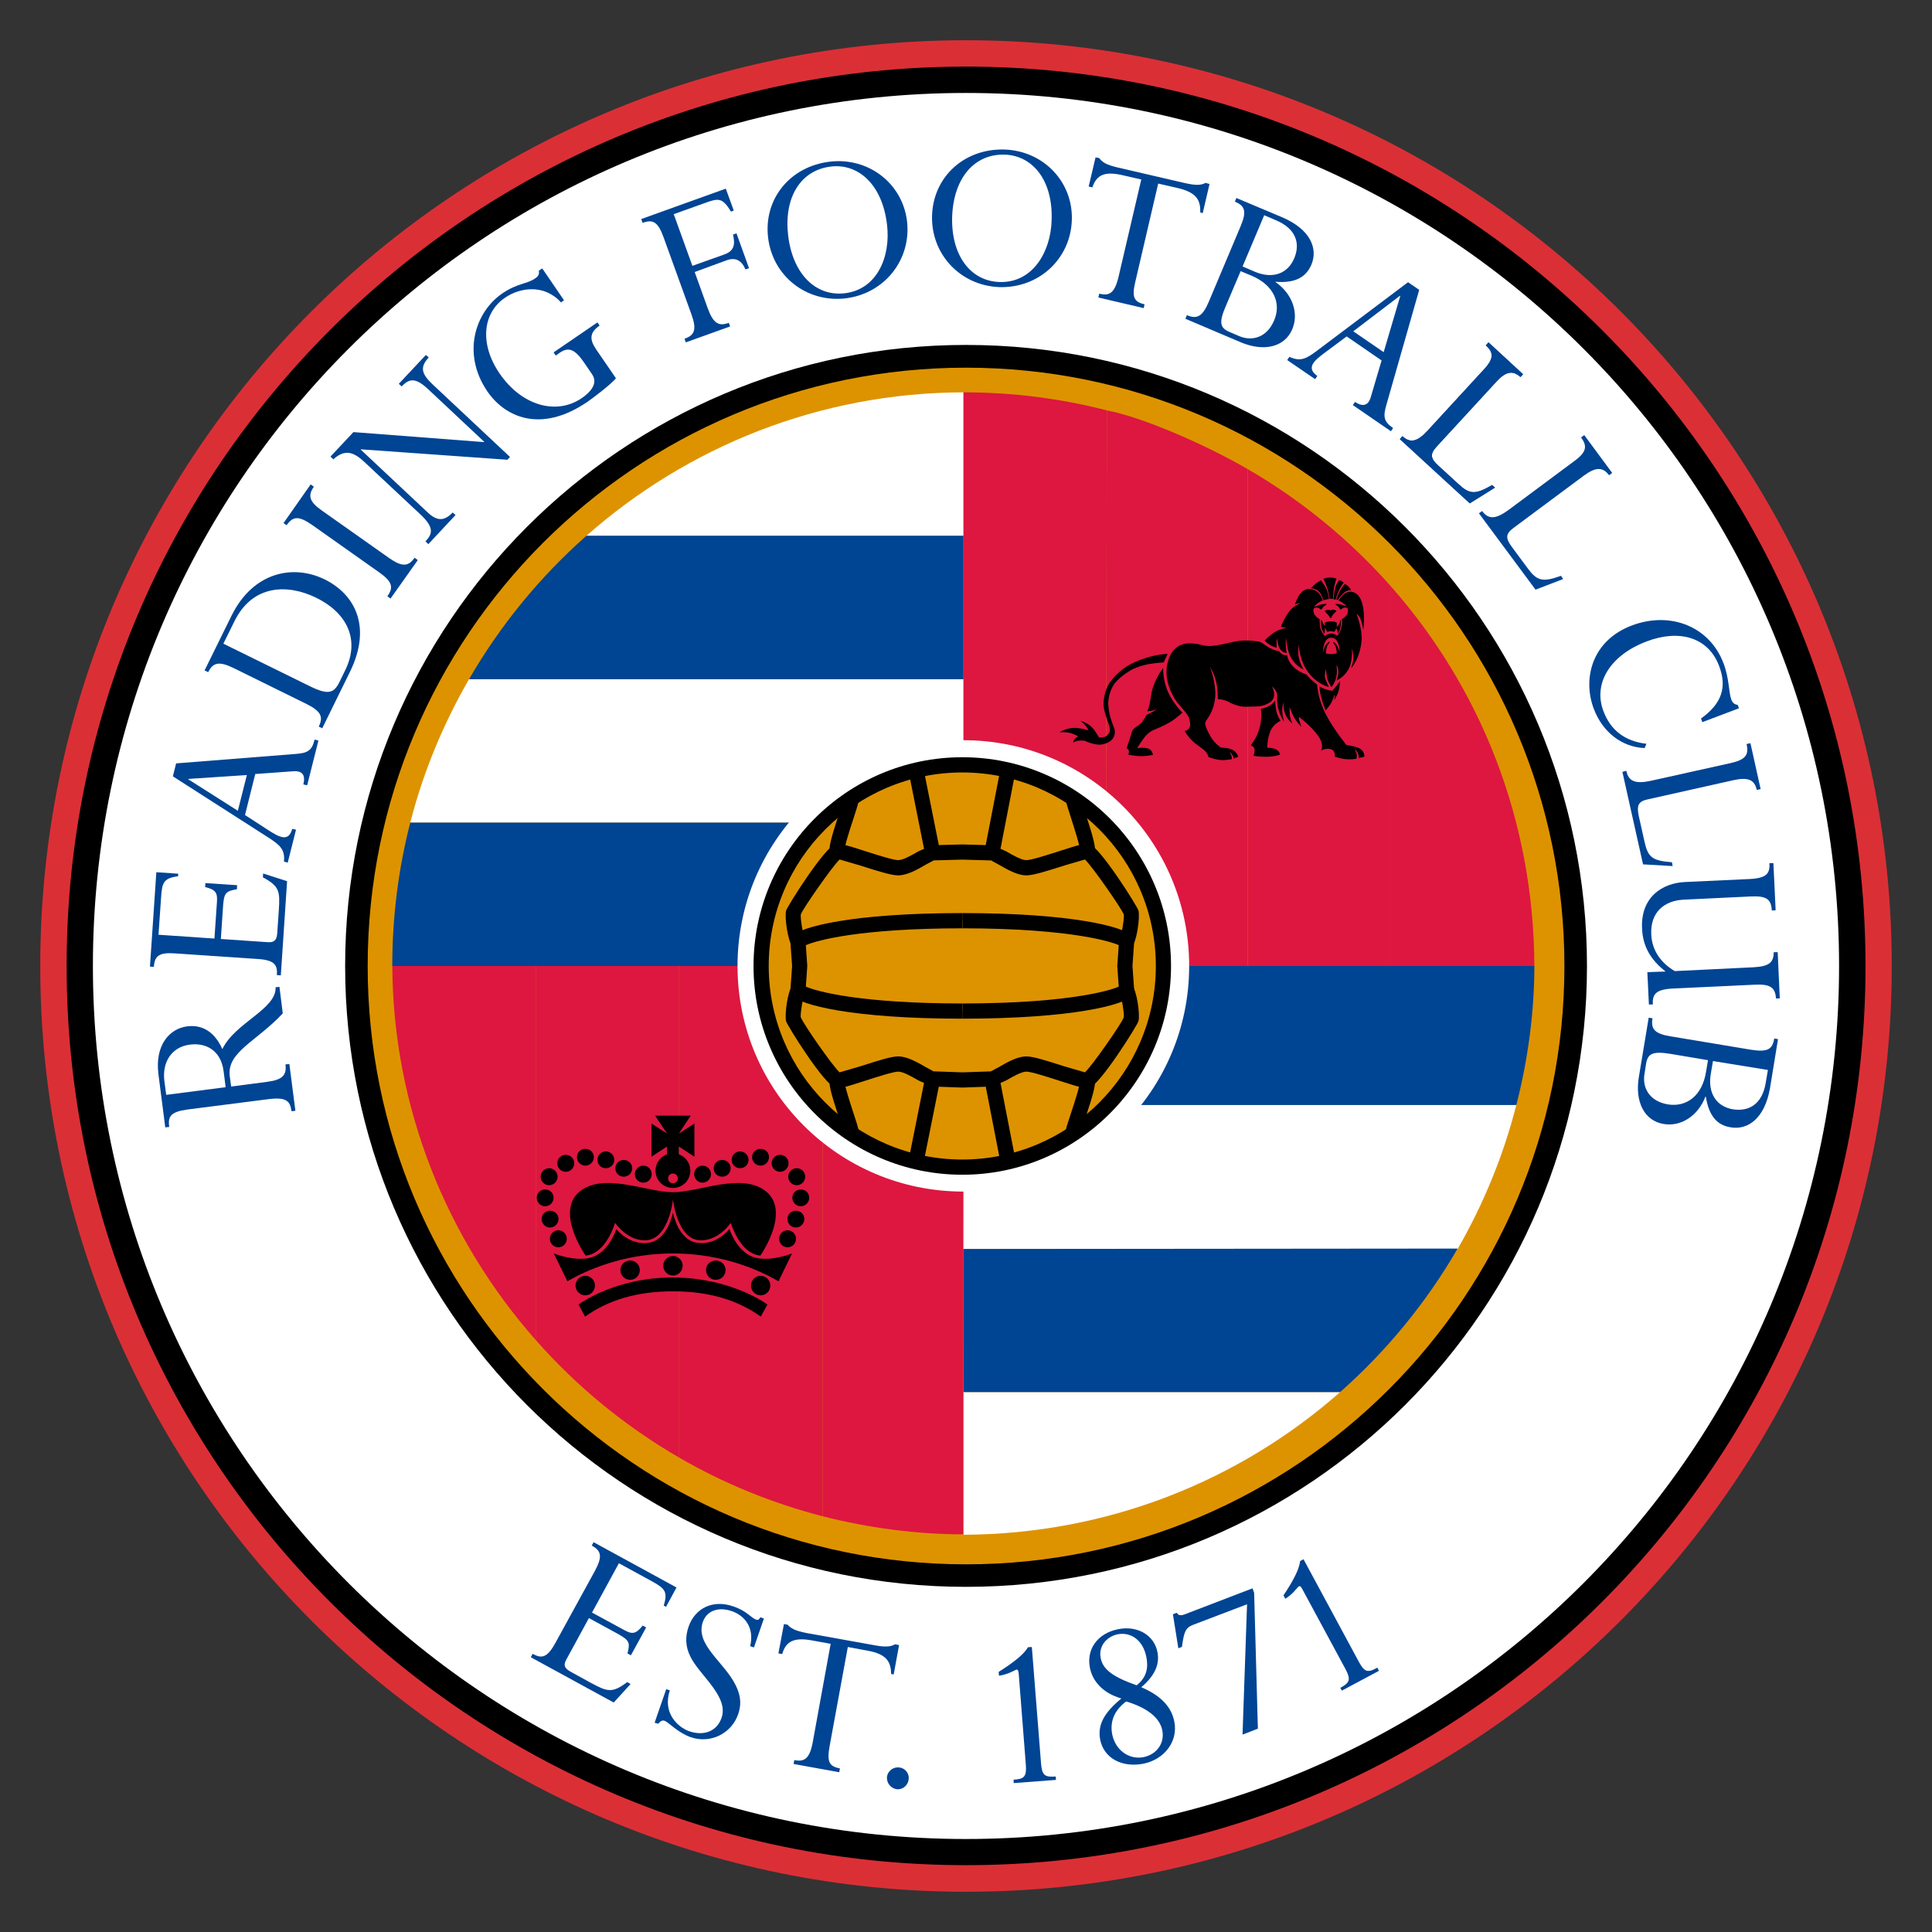 <?xml version="1.0" encoding="utf-8"?>
<!-- Generator: Adobe Illustrator 16.0.0, SVG Export Plug-In . SVG Version: 6.00 Build 0)  -->
<!DOCTYPE svg PUBLIC "-//W3C//DTD SVG 1.1//EN" "http://www.w3.org/Graphics/SVG/1.1/DTD/svg11.dtd">
<svg version="1.1"
	 id="Layer_1" xmlns:dc="http://purl.org/dc/elements/1.1/" xmlns:cc="http://creativecommons.org/ns#" xmlns:rdf="http://www.w3.org/1999/02/22-rdf-syntax-ns#" xmlns:svg="http://www.w3.org/2000/svg" xmlns:sodipodi="http://sodipodi.sourceforge.net/DTD/sodipodi-0.dtd" xmlns:inkscape="http://www.inkscape.org/namespaces/inkscape" inkscape:version="0.47 r22583" sodipodi:docname="Reading_FC.svg"
	 xmlns="http://www.w3.org/2000/svg" xmlns:xlink="http://www.w3.org/1999/xlink" x="0px" y="0px" width="1200px" height="1200px"
	 viewBox="0 0 1200 1200" enable-background="new 0 0 1200 1200" xml:space="preserve">
<rect x="0" y="0" width="1200" height="1200" fill="#333333" stroke="none"/>
<defs>
	
	
		<inkscape:perspective  id="perspective3088" inkscape:vp_y="0 : 1000 : 0" sodipodi:type="inkscape:persp3d" inkscape:vp_x="0 : 400.00601 : 1" inkscape:vp_z="800 : 400.00601 : 1" inkscape:persp3d-origin="400 : 266.67067 : 1">
		</inkscape:perspective>
</defs>
<sodipodi:namedview  pagecolor="#ffffff" bordercolor="#666666" borderopacity="1" objecttolerance="10" gridtolerance="10" guidetolerance="10" showgrid="false" inkscape:zoom="0.29499557" inkscape:cx="400" inkscape:cy="400.006" id="namedview3082" inkscape:pageopacity="0" inkscape:pageshadow="2" inkscape:window-width="1280" inkscape:window-height="710" inkscape:window-x="-4" inkscape:window-y="-4" inkscape:window-maximized="1" inkscape:current-layer="Layer_1">
	</sodipodi:namedview>
<g id="g3" transform="matrix(0.25,0,0,0.25,0,-1.1962891e-5)">
	<g id="g5">
		<path id="path7" fill="#DB2F36" d="M2400.078,4700.039C3670.324,4700.039,4700,3670.473,4700,2399.984
			C4700,1129.543,3670.324,99.961,2400.078,99.961C1129.822,99.961,100,1129.547,100,2399.984
			C100,3670.473,1129.822,4700.039,2400.078,4700.039"/>
		<path id="path9" d="M2400.078,4633.961c1234.063,0,2234.742-999.961,2234.742-2233.977
			c0-1233.992-1000.68-2234.52-2234.742-2234.52c-1234.328,0-2234.582,1000.523-2234.582,2234.52
			C165.496,3634,1165.75,4633.961,2400.078,4633.961"/>
		<path id="path11" fill="#FFFFFF" d="M2400.078,4568.953c1198.078,0,2169.063-971.406,2169.063-2168.969
			c0-1198.043-970.984-2169.023-2169.063-2169.023c-1197.932,0-2169.266,970.98-2169.266,2169.023
			C230.813,3597.547,1202.146,4568.953,2400.078,4568.953"/>
		<path id="path13" d="M2400.078,3942.473c851.953,0,1542.719-690.422,1542.719-1542.477
			c0-852.047-690.766-1543.023-1542.719-1543.023c-852.213,0-1542.582,690.965-1542.582,1543.023
			C857.496,3252.051,1547.865,3942.473,2400.078,3942.473"/>
		<path id="path15" fill="#DD9300" d="M2400.078,3886.504c821.047,0,1486.656-665.629,1486.656-1486.508
			c0-820.938-665.609-1486.5-1486.656-1486.5c-821.127,0-1486.6,665.563-1486.6,1486.5
			C913.49,3220.875,1578.951,3886.504,2400.078,3886.504"/>
		<path id="path17" fill="#DD1740" d="M2043.656,2399.984v1367.113c113.957,29.066,233.213,44.922,349.707,44.922V2399.984H2043.656
			z"/>
		<path id="path19" fill="#DD1740" d="M2043.656,2399.984h-356.363v1221.344c110.215,63.902,229.842,113.023,356.363,145.773
			V2399.984L2043.656,2399.984z"/>
		<path id="path21" fill="#DD1740" d="M1330.982,2399.984v929.219c101.873,115.652,222.297,214.457,356.311,292.125V2399.984
			H1330.982z"/>
		<path id="path23" fill="#DD1740" d="M1330.982,2399.984H974.719c1.57,352.332,135.721,679.32,356.264,929.219V2399.984
			L1330.982,2399.984z"/>
		<path id="path25" fill="#DD1740" d="M2747.383,2399.984l2.559-1380.336c-114.059-29.563-233.301-44.914-356.578-44.914v1425.25
			H2747.383L2747.383,2399.984z"/>
		<path id="path27" fill="#DD1740" d="M2747.383,2399.984h352.367V1165.441c-110.578-63.867-263.422-129.422-349.809-145.793
			L2747.383,2399.984z"/>
		<path id="path29" fill="#DD1740" d="M3455.934,2400.535v-943.484c-101.883-115.145-222.137-213.953-356.184-291.609v1235.094
			H3455.934z"/>
		<path id="path31" fill="#DD1740" d="M3455.934,2399.984h356.164c-1.484-365.551-135.867-693.066-356.164-942.934V2399.984
			L3455.934,2399.984z"/>
		<path id="path33" fill="#004494" d="M2394.004,2745.445h1373.238c29.242-113.539,44.875-232.965,44.875-345.461H2394.004V2745.445
			z"/>
		<path id="path35" fill="#FFFFFF" d="M2394.004,2745.445l-0.248,357.668h1227.67c63.879-110.957,113.426-230.898,145.816-357.668
			H2394.004L2394.004,2745.445z"/>
		<path id="path37" fill="#FFFFFF" d="M2394.004,3458.602v354.453c358.137-1.57,685.707-134.137,935.473-354.453H2394.004z"/>
		<path id="path39" fill="#004494" d="M2393.363,2043.418H1019.371c-29.334,114.102-44.742,233.48-44.742,356.566h1418.734V2043.418
			z"/>
		<path id="path41" fill="#FFFFFF" d="M2393.363,2043.418v-356.02H1165.322c-63.678,110.406-113.484,229.742-145.951,356.02
			H2393.363L2393.363,2043.418z"/>
		<path id="path43" fill="#004494" d="M2393.363,1330.832h-936.061c-115.584,101.918-214.322,222.375-291.98,356.566h1228.041
			V1330.832z"/>
		<path id="path45" fill="#FFFFFF" d="M2393.363,1330.832V974.734c-358.59,1.09-686.34,135.789-936.061,356.098H2393.363z"/>
		<path id="path47" fill="#004494" d="M2394.004,3458.602h935.473c115.383-101.949,214.281-222.387,291.949-356.566l-1227.682,1.078
			L2394.004,3458.602z"/>
		<path id="path49" fill="#FFFFFF" d="M2393.363,2960.441c309.816,0,561.105-250.891,561.105-560.457
			c0-310.098-251.289-560.984-561.105-560.984c-309.859,0-561.008,250.887-561.008,560.984
			C1832.355,2709.551,2083.504,2960.441,2393.363,2960.441"/>
		<path id="path51" fill="#EAB300" d="M2799.063,2461.27c-10.984,12.711-121.512,50.715-408.26,50.715"/>
		<path id="path53" d="M2390.803,2493.074v37.777c273.744,0,402.666-34.23,422.568-57.273l-27.629-25.695
			C2774.156,2456.891,2667.508,2493.074,2390.803,2493.074"/>
		<path id="path55" fill="#EAB300" d="M1982.541,2461.27c10.85,12.711,121.334,50.715,408.262,50.715"/>
		<path id="path57" d="M1968.166,2473.531c19.744,23.047,148.58,57.32,422.637,57.32v-37.777
			c-276.832,0-383.408-36.207-394.965-45.148L1968.166,2473.531z"/>
		<path id="path59" fill="#EAB300" d="M2799.063,2338.172c-10.984-12.68-121.512-50.684-408.26-50.684"/>
		<path id="path61" d="M2390.803,2306.367c276.705,0,383.354,36.184,394.939,45.133l27.629-25.66
			c-19.879-23-148.805-57.297-422.559-57.297L2390.803,2306.367L2390.803,2306.367L2390.803,2306.367z"/>
		<path id="path63" fill="#EAB300" d="M1982.541,2338.172c10.85-12.68,121.334-50.684,408.262-50.684"/>
		<path id="path65" d="M1968.166,2325.887l27.672,25.613c11.568-8.949,118.145-45.133,394.965-45.133v-37.824
			C2116.746,2268.543,1987.91,2302.887,1968.166,2325.887"/>
		<path id="path67" fill="#DD9300" d="M1890.957,2399.984c0,275.742,223.654,499.723,499.855,499.723
			c275.891,0,499.711-223.98,499.711-499.723"/>
		<path id="path69" d="M2871.656,2399.984c0,265.094-215.715,480.855-480.854,480.855c-265.174,0-480.945-215.766-480.945-480.855
			h-37.746c0,285.961,232.674,518.609,518.691,518.609c285.963,0,518.564-232.625,518.564-518.609H2871.656z"/>
		<path id="path71" fill="#DD9300" d="M2799.063,2461.27c4.898,4.762,14.711,57.051,11.098,71.313
			c-3.301,14.777-96.152,148.938-108.824,151.59c-12.688,3.188-123.379-40.656-151.359-40.656
			c-28.234,0-72.773,35.895-85.445,36.973c-6.313,0.559-42.992,2.695-73.717,2.695c-31.006,0-67.314-2.137-73.75-2.695
			c-12.758-1.078-57.297-36.973-85.475-36.973c-28.258,0-138.797,43.844-151.465,40.656
			c-12.793-2.652-105.266-136.813-108.725-151.59c-3.537-14.262,6.322-66.551,11.152-71.313"/>
		<path id="path73" d="M2783.207,2471.332c3.527,7.5,8.895,38.945,8.895,52.379c0,1.84-0.113,3.277-0.316,4.355
			c-6.043,15.949-77.199,118.191-96.246,136.16c-7.367-2.156-52.984-15.453-52.984-15.453
			c-45.258-14.555-76.07-24.148-92.602-24.148c-22.531,0-48.336,14.938-69.07,26.934c0,0-19.227,10.285-19.297,10.285
			c-0.133-0.133-70.781,2.383-70.781,2.383s-72.123-2.563-72.178-2.563h0.055c0-0.492-18.148-10.152-18.148-10.152
			c-20.695-11.992-46.48-26.887-68.955-26.887c-16.721,0-47.627,9.594-92.92,24.191c0,0-45.404,13.207-52.727,15.41
			c-19.025-17.879-90.07-120.258-96.471-137.012c-0.146-0.813-0.201-1.91-0.201-3.324c0-12.27,5.625-44.969,9.174-52.625
			l-29.209-23.43c-11.895,11.813-20.295,72.684-16.184,89.305c2.324,9.84,95.672,159.832,123.242,165.539
			c9.422,2.336,22.539-1.234,73.998-17.879c27.57-8.918,69.359-22.398,81.32-22.398c12.342,0,35.006,13.117,50.02,21.832
			l33.916,15.117l75.289,2.672l75.299-2.672l33.719-15.074c15.07-8.688,37.797-21.875,50.148-21.875
			c11.797,0,53.367,13.48,80.953,22.328c51.656,16.711,64.773,20.371,74.977,17.809c26.117-5.453,120.523-156.145,122.68-165.867
			c4.086-16.195-4.313-77.27-16.375-88.973L2783.207,2471.332z"/>
		<path id="path75" fill="#DD9300" d="M2464.531,2680.488c0,0,28.773,140.492,39.777,204.438"/>
		<polygon id="polygon77" points="2446.047,2684.262 2485.664,2888.117 2522.93,2881.738 2483.016,2676.691 		"/>
		<path id="path79" fill="#DD9300" d="M2701.336,2684.172c4.852,17.473-38.027,125.195-35.352,132.113"/>
		<path id="path81" d="M2682.805,2687.609c0.473,10.082-13.992,53.746-21.695,77.242c-14.039,42.18-16.195,49.414-12.691,58.309
			l36.301-6.695l12.258-39.801c20.266-61.273,26.328-83.957,22.555-97.523L2682.805,2687.609z"/>
		<path id="path83" fill="#DD9300" d="M2080.111,2684.172c-4.896,17.473,37.656,124.164,34.725,131.531"/>
		<path id="path85" d="M2083.604,2774.508l12.488,41.059l36.309,7.145c3.605-9.211,1.156-17.387-12.881-59.973
			c-7.424-22.797-21.338-65.27-20.934-75.063l-36.691-8.605C2058.121,2692.527,2064.018,2714.719,2083.604,2774.508"/>
		<path id="path87" fill="#DD9300" d="M2317.051,2680.488c0,0-30.176,140.492-40.957,204.438"/>
		<polygon id="polygon89" points="2257.463,2881.781 2294.658,2888.07 2335.537,2684.418 2298.566,2676.488 		"/>
		<path id="path91" fill="#DD9300" d="M2390.803,2511.984c286.748,0,397.275-38.004,408.26-50.715"/>
		<path id="path93" d="M2390.803,2493.074v37.777c273.744,0,402.666-34.23,422.568-57.273l-27.629-25.695
			C2774.156,2456.891,2667.508,2493.074,2390.803,2493.074"/>
		<path id="path95" fill="#DD9300" d="M1890.957,2399.984c0-275.777,223.654-499.699,499.855-499.699
			c275.891,0,499.711,223.922,499.711,499.699"/>
		<path id="path97" d="M1872.123,2399.984h37.734c0-265.129,215.771-480.832,480.955-480.832
			c265.129,0,480.844,215.703,480.844,480.832h37.711c0-286.008-232.582-518.648-518.555-518.648
			C2104.797,1881.34,1872.123,2113.988,1872.123,2399.984"/>
		<path id="path99" fill="#DD9300" d="M2799.063,2338.172c4.898-4.75,14.711-57.039,11.098-71.305
			c-3.301-14.801-96.152-148.441-108.824-151.621c-12.688-2.641-123.379,40.676-151.359,40.676
			c-28.234,0-72.773-35.938-85.445-36.969c-6.313-0.527-42.992-2.113-73.717-2.113c-31.006,0-67.314,1.574-73.75,2.113
			c-12.758,1.031-57.297,36.969-85.475,36.969c-28.258,0-138.797-43.316-151.465-40.676
			c-12.793,3.18-105.266,136.82-108.725,151.621c-3.537,14.266,6.322,66.555,11.152,71.305"/>
		<path id="path101" d="M2076.27,2096.773c-26.975,6.691-121.074,156.281-123.266,165.773c-4.086,16.316,4.324,77.266,16.219,89.066
			l29.209-23.426c-3.514-7.559-9.029-39.273-9.029-52.66c0-1.773,0.146-3.188,0.338-4.168
			c5.648-14.609,77.232-117.727,96.189-135.988c7.805,2.313,50.885,14.859,50.885,14.859c46.303,14.844,77.871,24.594,94.773,24.594
			c22.473,0,48.268-14.902,68.943-26.918c0,0,19.352-10.313,19.406-10.313c0.145,0.137,70.865-1.891,70.865-1.891
			s72.041,2.059,72.135,2.059c-0.047,0-0.047,0-0.047,0c0,0.508,18.016,10.098,18.016,10.098
			c20.707,11.996,46.539,26.965,69.066,26.965c16.711,0,48.199-9.75,94.313-24.492c0,0,43.348-12.66,51.254-14.973
			c19.047,18.352,90.699,121.379,96.492,136.777c0.137,0.832,0.273,2.063,0.273,3.535c0,12.531-5.57,44.844-9.121,52.398
			l29.02,23.652c12.039-11.691,20.461-72.785,16.262-89.484c-1.953-8.961-95.684-158.598-122.57-165.32
			c-10.422-2.184-24.012,1.563-73.199,17.402c-28.121,9.043-70.707,22.723-82.746,22.723c-12.355,0-35.063-13.176-50.133-21.891
			l-33.738-15.023l-75.273-2.156l-75.289,2.156l-33.916,15.07c-15.018,8.719-37.68,21.844-50.021,21.844
			c-12.219,0-54.916-13.727-83.139-22.75C2099.395,2098.492,2085.951,2094.762,2076.27,2096.773"/>
		<path id="path103" fill="#DD9300" d="M2464.531,2118.953c0,0,28.773-141.563,39.777-205.496"/>
		<polygon id="polygon105" points="2445.977,2115.168 2483.016,2122.75 2522.93,1916.656 2485.664,1910.246 		"/>
		<path id="path107" fill="#DD9300" d="M2701.336,2115.246c4.852-17.43-37.758-127.309-34.859-133.641"/>
		<path id="path109" d="M2661.266,2033.355c7.727,23.898,22.055,68.324,21.563,78.422l36.703,8.566
			c3.75-13.543-2.27-36.496-22.281-98.613l-12.086-40.215l-35.891-7.73C2645.227,1982.691,2646.914,1988.746,2661.266,2033.355"/>
		<path id="path111" fill="#DD9300" d="M2080.111,2115.246c-4.896-17.43,37.656-125.188,34.725-132.047"/>
		<path id="path113" d="M2096.148,1983.242l-12.285,40.465c-19.789,60.68-25.764,83.148-21.969,96.695l36.703-8.613
			c-0.539-9.941,13.588-53.18,21.203-76.324c14.068-43.191,16.305-50.605,12.432-59.711L2096.148,1983.242z"/>
		<path id="path115" fill="#DD9300" d="M2317.051,2118.953c0,0-30.176-141.043-40.957-204.957"/>
		<polygon id="polygon117" points="2257.463,1917.141 2298.566,2122.895 2335.537,2114.965 2294.658,1910.852 		"/>
		<path id="path119" fill="#DD9300" d="M2390.803,2287.488c286.748,0,397.275,38.004,408.26,50.684"/>
		<path id="path121" d="M2390.803,2306.367c276.705,0,383.354,36.184,394.939,45.133l27.629-25.66
			c-19.879-23-148.805-57.297-422.559-57.297L2390.803,2306.367L2390.803,2306.367L2390.803,2306.367z"/>
		<path id="path123" fill="#DD9300" d="M2390.803,2287.488c-286.928,0-397.412,38.004-408.262,50.684c0,0,4.178,27.996,4.324,61.813
			c0,33.297-4.324,61.262-4.324,61.262c10.85,12.734,121.334,50.738,408.262,50.738"/>
		<path id="path125" d="M1968.166,2325.887l-5.031,5.895l4.83,68.258c-0.035,0-4.662,66.035-4.662,66.035l4.863,7.48
			c19.744,23.023,148.58,57.297,422.637,57.297v-37.777c-252.529,0-362.363-29.895-388.688-41.98
			c1.135-16.531,3.549-51.098,3.549-51.098c0-0.059-2.268-32.918-3.549-51.629c26.213-12.105,136.158-41.988,388.688-41.988v-37.836
			C2116.746,2268.543,1987.91,2302.887,1968.166,2325.887"/>
		<path id="path127" fill="#DD9300" d="M2799.063,2338.172c0,0-4.379,27.996-4.379,61.813c-0.246,33.297,4.379,61.262,4.379,61.262"
			/>
		<path id="path129" d="M2775.859,2399.984l4.516,64.34l37.309-6.109l-4.09-58.063c0-0.156,4.133-59.063,4.133-59.063l-37.352-5.816
			L2775.859,2399.984z"/>
		<path id="path131" d="M3297.449,1461.285c-3.57-11.602-9.48-23.234-9.48-23.234s8.492-3.18,16.172-3.18
			c8.359,0,16.285,2.66,16.285,2.66s-3.48,9.48-5.684,20.609c-2.355,13.711-3.055,30.074-3.055,30.074s-2.336-0.52-3.93-0.52h-4.156
			C3303.602,1487.699,3301.559,1474.504,3297.449,1461.285 M3287.969,1491.395c7.75-2.672,13.836-3.18,13.836-3.18
			s-0.246-8.977-5.277-22.148c-4.469-11.117-14.395-24.359-14.395-24.359s-6.109,3.191-12.266,7.426
			c-6.828,5.277-12.668,12.148-12.668,12.148s11.723,1.035,18.508,7.379C3283.75,1476.098,3287.969,1491.395,3287.969,1491.395
			 M3320,1489.809c0,0,0.426,0,1.887,0.531c0.742,0.547,1.73,0.547,1.73,0.547s4.895-8.453,13.453-16.387
			c9.523-9.52,19.813-8.434,19.813-8.434s-3.305-5.313-6.672-9.02c-2.672-2.629-8.469-6.332-8.469-6.332s-5.301,4.75-10.063,12.68
			C3325.211,1473.988,3320,1489.809,3320,1489.809 M3312.273,1514.629c-2.875,0-4.445,1.594-6.559,1.594s-3.707-1.594-6.828-1.043
			c-5.527,0.496-7.949,2.594-7.324,3.684c0.719,1.574,3.234,3.156,6.828,7.402c4.492,4.75,6.109,9.535,7.641,9.535
			c1.637,0,2.695-5.301,6.469-9.535c6.016-6.852,5.93-5.281,7.523-7.941C3321.031,1517.301,3317.418,1515.18,3312.273,1514.629
			 M3321.055,1546.859c-0.469-1.031-8.109-3.703-14.867-3.152c-8.379,0-13.117,2.121-14.375,3.152c-1.414,1.563,0,8.984,0,8.984
			s-3.168-3.199-4.965-7.906c-2.043-4.781-3.277-6.895-3.953-7.422c-2.02-1.57-1.48,8.98,0.09,17.992
			c1.641,8.387,7.188,16.375,7.188,16.375s1.391-5.863,1.324-11.133c0-2.641,1.191-4.215,1.191-4.215s0.672,2.676,1.57,4.773
			c1.461,2.594,3.234,5.797,3.234,5.797s0.922-0.527,3.508-1.078c3.953-1.563,8.398-1.035,11.5,0.551
			c2.199,0.539,3.773-1.586,3.773-1.586s1.145-1.09,2.156-3.188c0.762-2.113,1.57-4.707,1.57-4.707s0.426,2.113,1.57,4.223
			c1.934,4.223,2.406,10.023,2.406,10.023s4.379-5.801,5.953-13.773c1.977-8.402,2.422-22.676,0.625-20.047
			c-1.641,2.641-0.941,4.762-3.32,9.523c-2.023,3.684-6.203,7.379-6.203,7.379S3321.684,1547.398,3321.055,1546.859
			 M3313.039,1488.723c0,0,0.965,0,2.289,0.547c0.922,0,2.742,0.539,2.742,0.539s4.332-14.801,10.063-26.414
			c3.773-7.926,10.375-15.82,10.375-15.82s-3.684-2.676-7.008-4.785c-2.516-1.078-4.223-1.551-4.223-1.551
			s-6.246,6.336-9.387,17.938C3314.477,1471.852,3313.039,1488.723,3313.039,1488.723 M3370.18,1524.68c0,0,15,38.555,12.664,66.035
			c-3.773,45.922-26.188,69.742-26.188,69.742s5.121-14.801,5.57-21.707c1.125-13.715-3.367-27.977-3.367-27.977
			s1.57,23.766-4.313,41.766c-7.008,22.16-24.711,32.738-24.711,32.738l-9.25,5.793c0,0,3.996-11.645,4.379-17.934
			c0.988-15.355-4.875-21.148-4.875-21.148s2.516,10.582,0.965,22.711c-0.469,5.793-3.391,15.305-2.625,13.723
			c-4.426,11.129-10.289,19.023-10.289,19.023s-5.883-8.984-9.254-17.441c-4.09-11.613-4.133-27.434-4.133-27.434
			s-4.582,8.453-2.832,20.605c1.438,7.895,9.883,23.738,9.883,23.738s-27.313-5.805-49.84-34.332
			c-23.762-29.582-25.449-70.809-25.449-70.809s-2.242,13.23-0.359,28.055c2.359,16.363,12.355,33.223,12.355,33.223
			s-22.035-8.391-33.738-34.859c-7.434-15.816-9.68-44.348-9.68-44.348s-1.078,10.563-0.605,20.605
			c0.875,11.117,2.336,17.957,2.336,17.957s-11.543-0.508-17.676-11.625c-4.852-8.457-6.539-25.84-6.539-25.84
			s-1.234,8.434-1.234,11.051c0.09,2.641,0.695,13.238,0.695,13.238s-7.992-1.637-16.934-6.906
			c-6.828-4.211-13.16-10.543-13.16-10.543s10.063-12.148,25.875-21.664c14.281-8.98,28.883-10.02,28.883-10.02l-14.422-2.66
			c0,0,8.18-22.203,21.383-39.105c9.121-12.141,27.023-20.059,27.023-20.059s-4.563,0.551-7.301,1.023
			c-1.887,0.563-6.152,2.672-6.152,2.672s10.195-36.98,32.609-38.566c27.922-1.559,35.266,25.328,35.266,25.328l1.168,3.199
			c-2.582,1.043-5.121,2.109-8.668,4.223c-6.672,3.707-10.289,7.93-12.176,12.152c3.145-1.586,9.84-4.785,16.488-6.336
			c7.59-1.582,14.555-2.109,13.879-0.551c-0.762,1.617-4.043,2.664-7.523,5.852c-2.855,2.617-4.336,6.852-5.773,7.367
			c-1.684,0-5.211-5.301-11.656-5.301c-2.27,0-5.168,1.641-6.895,2.113c-0.719,2.672-0.945,4.781-0.945,4.781s0,6.336,3.234,11.109
			c5.164,7.379,12.332,11.07,12.332,11.07s0,11.098,1.391,20.117c1.641,10.5,11.566,21.629,11.566,21.629s7.145-5.816,15.859-6.348
			c7.32,0,14.645,5.82,14.645,5.82s5.277-4.234,9.121-15.859c5.254-16.363,2.289-25.348,2.289-25.348s8.086-4.254,12.711-11.082
			c3.348-4.773,2.473-11.098,2.473-11.098l-0.156-3.145c0,0,0-0.551-0.563-2.121c-1.574-0.551-3.73-1.645-5.594-1.645
			c-6.129,0-10.848,5.316-11.793,5.316c-1.078,0-2.602-4.75-5.344-7.367c-3.527-3.191-6.695-4.234-7.547-5.863
			c-0.852-1.559,5.977-1.02,13.813,0.551c5.414,1.078,10.852,3.199,14.398,5.313c-1.078-2.109-3.121-4.234-5.617-6.344
			c-5.906-4.773-14.461-9.008-14.461-9.008s17.629-33.266,42.227-17.938c29.242,17.41,18.953,91.891,18.953,91.891
			s-2.02-16.375-6.332-26.934C3376.469,1528.375,3370.18,1524.68,3370.18,1524.68 M3306.75,1584.359
			c-20.598,1.043-19.902,36.98-19.902,36.98s1.797-8.977,5.211-15.813c3.66-6.348,9.027-10.57,9.027-10.57s0.898-0.551,1.797,0
			c0.719,0.477,0.719,1.035,0.719,1.035s-4.781,4.75-6.781,10.566c-2.563,7.379-2.563,16.902-2.563,16.902s6.133,1.57,12.715,1.57
			c7.504,0,14.082-2.098,14.082-2.098s-0.023-8.469-2.539-15.352c-2.199-6.289-6.422-10.504-6.422-10.504s-0.406-0.547,0-1.637
			c0.18-0.484,1.258-0.484,1.258-0.484s5.164,3.145,7.859,7.906c4.563,6.883,6.922,17.406,6.922,17.406
			S3329.477,1583.832,3306.75,1584.359 M2903.551,1722.742c-15.25-32.199-13.676-63.363-13.676-63.363s-24.125,30.625-29.785,67.102
			c-4.941,34.859-9.926,40.676-9.926,40.676s6.914-0.547,12.891-1.625c6.109-1.563,11.23-4.742,11.23-4.742s-3.145,3.18-8.762,6.84
			c-7.094,4.234-16.215,7.984-16.934,8.48c-0.762,0.527-9.277,17.453-14.152,21.145c-7.68,6.336-15.992,11.098-19.066,14.816
			c-3.102,4.223-3.102,5.254-8.512,23.199c-5.012,15.883-7.797,23.789-7.797,23.789s4.648,2.105,5.594,6.352
			c1.168,4.234-1.617,9.488-1.617,9.488s19.789,4.234,36.164,3.695c12.711-0.492,25.469-3.156,25.469-3.156
			s-2.223-12.688-12.129-15.832c-13.34-3.742-27.355-0.551-27.355-0.551s5.141-9.523,17.609-26.383
			c9.813-13.238,21.785-18.496,24.547-19.574c3.664-1.57,23.789-9.512,38.004-17.957c17.316-10.039,32.41-24.84,32.41-24.84
			S2917.094,1750.797,2903.551,1722.742 M3181.508,1790.91c0,0-7.211-11.105-10.043-22.18c-3.254-13.711-3.254-27.98-3.254-27.98
			s-5.305,7.383-13.547,12.152c-9.297,5.797-22.078,8.445-22.078,8.445s3.727,19.531-2.648,45.395
			c-7.055,26.965-22.621,44.898-22.621,44.898s7.93,2.664,9.504,9.008c1.504,6.344-2.406,16.902-2.406,16.902
			s8.738,2.66,31.828,2.66c20.258,0,33.961-5.313,33.961-5.313s-0.945-7.918-9.164-12.668c-7.68-4.254-22.395-4.738-22.395-4.738
			s-0.559-21.676,8.109-42.27C3164.078,1798.277,3181.508,1790.91,3181.508,1790.91 M3325.953,1715.914
			c2.984-11.098,3.523-24.336,3.523-24.336s-3.66,5.859-8.668,12.195c-4.715,5.793-10.895,12.633-10.895,12.633
			s-7.254-1.02-15.656-3.672c-10.242-3.168-15.969-7.398-15.969-7.398s0.336,11.07,3.844,25.883
			c3.457,14.793,11.363,33.828,11.363,33.828s7.59-8.469,13.813-18.484c4.785-8.996,8.02-20.621,8.02-20.621s0.359,0,0.516,3.18
			c0.406,4.75-1.102,10.555-1.102,10.555S3322.605,1728.074,3325.953,1715.914 M2769.461,1697.91
			c15.07-19.52,43.773-34.859,43.773-34.859s13.117-6.852,33.738-11.602c18.305-4.223,44.16-5.793,44.16-5.793l9.883-21.137
			c0,0-38.188,0.516-83.039,21.137c-38.703,16.914-60.938,50.156-60.938,50.156s-15.813,22.223-15.273,56.016
			c0,14.262,12.578,45.426,14.977,53.883c-0.469,3.156,5.484,13.727-8.508,23.27c-6.242,3.695-16.508,3.695-17.227,3.145
			c-3.125-2.109-7.078-14.262-19.406-26.414c-11.234-10.566-26.977-14.801-26.977-14.801s8.398,6.895,13,12.68
			c4.477,5.277,6.828,11.086,6.828,11.086s-17.289-5.809-34.141-6.313c-21.672,0-38.023,11.074-38.023,11.074
			s11.141-1.586,24.305,1.086c11.766,2.598,21.898,8.941,21.898,8.941s-4.602,2.66-7.617,5.805c-3.367,3.742-5.07,9.512-5.07,9.512
			s8.891-4.75,15.383-4.75c11.859-1.031,15.703,1.09,15.703,1.09s24.953,12.625,43.977,7.906
			c31.805-7.906,29.445-29.59,28.523-35.938c-1.305-6.355-10.328-23.762-14.063-45.934c-3.258-20.605-1.656-24.289-1.656-24.289
			S2754.59,1718.035,2769.461,1697.91 M3378.848,1860.113c-11.68-6.852-33.488-8.961-33.488-8.961s-31.535-38.051-52-77.637
			c-19.875-39.105-20.887-72.402-20.887-72.402s-7.637-6.348-14.871-12.691c-6.355-6.336-11.789-12.656-11.789-12.656
			s-18.328-5.82-30.75-17.441c-16.039-14.793-17.117-30.613-17.117-30.613s-5.93,0.469-10.102-1.078
			c-6.742-3.695-10.336-8.965-10.336-8.965s-6.469-0.551-14.242-3.738c-26.594-11.613-23.359-18.496-39.797-20.563
			c-22.531-3.191-39.984-2.652-54.625,0.504c-20.977,3.684-36.07,9.535-61.727,11.109c-20.125,0.547-23.398-5.313-44.313-6.348
			c-11.477-0.527-50.09-3.672-62.328,49.672c-11.188,49.133,20.977,92.449,24.57,97.191c25.156,30.117,29.199,32.23,31.625,50.199
			c2.965,17.922-13.387,20.598-13.387,20.598s8.043,14.262,20.707,25.863c9.883,9.477,23,16.383,30.504,24.301
			c7.008,7.426,7.77,14.262,7.77,14.262s20.844,8.457,38.453,7.898c7.145-0.473,13.996-1.563,19.723-2.598
			c0.09-3.188,0-5.805-1.102-8.992c-0.719-1.035-3.996-8.457-3.996-8.457s8.266,5.313,9.5,15.824
			c6.918-2.113,11.254-4.18,11.254-4.18s-1.641-10.559-14.219-17.465c-10.465-5.258-28.301-5.258-28.301-5.258
			s-14.242-9.008-23.898-24.336c-9.816-15.836-17.297-32.75-15.094-38.531c4.289-10.051,21.609-25.348,24.664-64.438
			c2.199-32.75-12.895-72.918-12.895-72.918s10.332,15.313,15.676,39.102c5.125,22.148,2.203,40.645,4.227,40.645
			c2.289,0,16.977,1.078,27.492,7.445c10.555,6.816,29.602,10.559,29.602,10.559s10.332,1.57,24.438,0.48
			c15.363-0.48,28.391,1.09,46.633-9.996c21.02-13.195,5.789-40.16,5.789-40.16s13.367,10.582,12.828,22.754
			c-0.742,11.039,0.133,21.629,2.199,30.613c4.941,21.105,15.16,34.332,15.16,34.332s-4.535-14.777-4.805-26.93
			c-0.629-10.602,4.109-22.719,4.109-22.719s-2.719,12.117,2.047,26.93c5.23,16.387,19.09,27.504,19.09,27.504
			s-5.57-10.602-6.512-24.301c-1.172-14.816,0-15.883,0-15.883s4.895,15.32,11.68,25.91c6.938,12.148,17.383,22.719,17.383,22.719
			s-3.301-8.457-5.211-15.902c-1.484-5.785-1.484-9.477-1.484-9.477s29.563,21.145,48.336,47.547
			c16.758,24.305,6.605,36.445,6.605,36.445s13.477-7.934,26.012-3.148c10.781,4.164,8.578,17.957,8.578,17.957
			s18.574,7.367,37.129,6.816c5.66,0,11.613-0.484,16.957-1.551v-0.551c0.539-4.188,1.391-9.5-0.629-13.723
			c-0.383-1.02-3.773-8.949-3.773-8.949s10.512,6.84,9.66,20.551c0,0.551-0.137,1.078-0.137,1.078
			c8.266-1.551,14.465-3.672,14.465-3.672S3390.551,1866.984,3378.848,1860.113"/>
		<path id="path133" d="M1454.08,3218.246c13.455,0,24.066-11.094,24.066-24.301c0-13.164-10.611-24.305-24.066-24.305
			c-13.297,0-24.236,11.141-24.236,24.305C1429.844,3207.152,1440.783,3218.246,1454.08,3218.246"/>
		<path id="path135" d="M1565.531,3179.68c13.273,0,24.066-10.602,24.066-24.324c0-13.16-10.793-23.719-24.066-23.719
			c-13.285,0-24.135,10.559-24.135,23.719C1541.396,3169.078,1552.246,3179.68,1565.531,3179.68"/>
		<path id="path137" d="M1598.336,2938.293c11.602,0,20.832-9.5,20.832-21.156c0-11.637-9.23-21.113-20.832-21.113
			c-11.625,0-21.102,9.477-21.102,21.113C1577.234,2928.77,1586.711,2938.293,1598.336,2938.293"/>
		<path id="path139" d="M1505.09,2902.355c11.623,0,21.135-8.984,21.135-20.598c0-11.656-9.512-21.137-21.135-21.137
			c-11.547,0-20.744,9.48-20.744,21.137C1484.336,2893.371,1493.543,2902.355,1505.09,2902.355"/>
		<path id="path141" d="M1454.227,2896.023c11.781,0,21.168-9.547,21.168-21.16c0-11.59-9.387-20.574-21.168-20.574
			c-11.568,0-20.832,8.984-20.832,20.574C1433.395,2886.477,1442.658,2896.023,1454.227,2896.023"/>
		<path id="path143" d="M1405.789,2911.32c11.354,0,20.867-9.504,20.867-21.094c0-11.633-9.514-21.156-20.867-21.156
			c-11.781,0-21.293,9.523-21.293,21.156C1384.496,2901.816,1394.008,2911.32,1405.789,2911.32"/>
		<path id="path145" d="M1364.281,2944.605c11.656,0,21.012-9.48,21.012-21.137c0-11.609-9.355-21.113-21.012-21.113
			c-11.467,0-20.979,9.504-20.979,21.113C1343.303,2935.125,1352.814,2944.605,1364.281,2944.605"/>
		<path id="path147" d="M1354.387,2996.871c11.422,0,20.99-9.477,20.99-21.09c0-11.633-9.568-20.598-20.99-20.598
			c-11.713,0-20.832,8.938-20.832,20.598C1333.555,2987.395,1342.674,2996.871,1354.387,2996.871"/>
		<path id="path149" d="M1549.449,2923.469c11.736,0,21.281-8.938,21.281-21.113c0-11.094-9.545-20.598-21.281-20.598
			c-11.332,0-20.721,9.504-20.721,20.598C1528.729,2914.531,1538.117,2923.469,1549.449,2923.469"/>
		<path id="path151" d="M1366.404,3049.746c11.746,0,21.17-9.57,21.17-21.16s-9.424-20.574-21.17-20.574
			c-11.332,0-20.721,8.984-20.721,20.574C1345.684,3040.199,1355.072,3049.746,1366.404,3049.746"/>
		<path id="path153" d="M1387.18,3098.891c11.479,0,20.99-9.57,20.99-21.16s-9.512-21.156-20.99-21.156
			c-11.5,0-20.988,9.566-20.988,21.156S1375.68,3098.891,1387.18,3098.891"/>
		<path id="path155" d="M1671.996,3114.164c100.109,0,191.424,28.031,262.131,69.18l33.713-69.18c0,0-58.645,23.809-99.188,7.906
			c-40.271-16.352-56.275-68.641-56.275-68.641s-31.547,41.188-79.871,34.316c-48.594-6.824-60.51-75.516-60.51-75.516
			s-12.141,68.691-60.734,75.516c-48.471,6.871-80.018-34.316-80.018-34.316s-15.857,52.289-56.275,68.641
			c-40.396,15.902-99.041-7.906-99.041-7.906l33.781,69.18C1480.551,3142.195,1571.596,3114.164,1671.996,3114.164"/>
		<path id="path157" d="M1671.996,3208.23c90.305,0,161.314,22.168,218.186,62.844l16.51-30.098
			c-58.488-40.16-146.604-67.09-234.695-67.09c-88.359-0.566-176.477,26.93-234.523,67.09l16.127,30.098
			C1510.514,3230.422,1581.816,3208.23,1671.996,3208.23"/>
		<path id="path159" d="M1889.801,3218.246c-13.207,0-24.146-11.094-24.146-24.301c0-13.164,10.939-24.305,24.146-24.305
			c13.441,0,23.998,11.141,23.998,24.305C1913.799,3207.152,1903.242,3218.246,1889.801,3218.246"/>
		<path id="path161" d="M1778.281,3179.68c-13.309,0-24.145-10.602-24.145-24.324c0-13.16,10.848-23.719,24.145-23.719
			c13.5,0,24.348,10.559,24.348,23.719C1802.629,3169.078,1791.781,3179.68,1778.281,3179.68"/>
		<path id="path163" d="M1671.996,3169.078c13.354,0,24.078-11.07,24.078-24.773c0-12.668-10.725-23.809-24.078-23.809
			c-13.32,0-24.303,11.141-24.303,23.809C1647.705,3158.008,1658.676,3169.078,1671.996,3169.078"/>
		<path id="path165" d="M1671.996,2980.027c0,0,9.658,93.48,62.094,100.895c48.75,6.289,81.6-42.855,81.6-42.855
			s21.822,76.637,73.393,81.418c0,0,81.006-115.18,8.268-163.762c-61.051-40.699-162.475,6.336-225.34,6.336
			c-63.082,0-164.527-47.035-225.699-6.336c-72.74,48.582,8.646,163.762,8.646,163.762c51.48-4.781,73.154-81.418,73.154-81.418
			s33.084,49.145,81.566,42.855C1662.395,3073.508,1671.996,2980.027,1671.996,2980.027"/>
		<path id="path167" d="M1745.455,2938.293c-11.479,0-20.867-9.5-20.867-21.156c0-11.637,9.389-21.113,20.867-21.113
			c11.6,0,20.955,9.477,20.955,21.113C1766.41,2928.77,1757.045,2938.293,1745.455,2938.293"/>
		<path id="path169" d="M1838.701,2902.355c-11.479,0-20.9-8.984-20.9-20.598c0-11.656,9.422-21.137,20.9-21.137
			c11.568,0,20.979,9.48,20.979,21.137C1859.691,2893.371,1850.27,2902.355,1838.701,2902.355"/>
		<path id="path171" d="M1889.564,2896.023c-11.545,0-21.08-9.547-21.08-21.16c0-11.59,9.535-20.574,21.08-20.574
			c11.566,0,20.979,8.984,20.979,20.574C1910.543,2886.477,1901.121,2896.023,1889.564,2896.023"/>
		<path id="path173" d="M1938.236,2911.32c-11.746,0-21.102-9.504-21.102-21.094c0-11.633,9.354-21.156,21.102-21.156
			c11.389,0,20.9,9.523,20.9,21.156C1959.137,2901.816,1949.625,2911.32,1938.236,2911.32"/>
		<path id="path175" d="M1979.588,2944.605c-11.748,0-21.26-9.48-21.26-21.137c0-11.609,9.512-21.113,21.26-21.113
			c11.623,0,20.9,9.504,20.9,21.113C2000.488,2935.125,1991.211,2944.605,1979.588,2944.605"/>
		<path id="path177" d="M1989.639,2996.871c-11.623,0-21.135-9.477-21.135-21.09c0-11.633,9.5-20.598,21.135-20.598
			c11.32,0,20.832,8.938,20.832,20.598C2010.471,2987.395,2000.959,2996.871,1989.639,2996.871"/>
		<path id="path179" d="M1794.195,2923.469c-11.838,0-21.047-8.938-21.047-21.113c0-11.094,9.221-20.598,21.047-20.598
			c11.713,0,21.102,9.504,21.102,20.598C1815.297,2914.531,1805.908,2923.469,1794.195,2923.469"/>
		<path id="path181" d="M1977.139,3049.746c-11.646,0-20.775-9.57-20.775-21.16s9.129-20.574,20.775-20.574
			c11.814,0,21.227,8.984,21.227,20.574C1998.365,3040.199,1988.953,3049.746,1977.139,3049.746"/>
		<path id="path183" d="M1956.543,3098.891c-11.545,0-20.777-9.57-20.777-21.16s9.232-21.156,20.777-21.156
			c11.781,0,21.168,9.566,21.168,21.156S1968.324,3098.891,1956.543,3098.891"/>
		<path id="path185" d="M1628.658,2908.711c0-24.367,19.428-43.324,43.338-43.324c23.73,0,43.08,18.957,43.08,43.324
			c0,23.742-19.35,42.789-43.08,42.789C1648.086,2951.5,1628.658,2932.453,1628.658,2908.711 M1671.996,2939.82
			c6.648,0,11.982-5.254,11.982-12.129c0-6.828-5.334-12.129-11.982-12.129c-6.852,0-12.129,5.301-12.129,12.129
			C1659.867,2934.566,1665.145,2939.82,1671.996,2939.82"/>
		<polygon id="polygon187" points="1725.207,2791.398 1686.574,2816.285 1716.053,2771.859 1671.996,2771.859 1627.793,2771.859 
			1657.184,2816.285 1618.516,2791.398 1618.516,2873.875 1657.184,2848.449 1657.184,2882.23 1671.996,2882.23 1686.574,2882.23 
			1686.574,2848.449 1725.207,2873.875 		"/>
		<path id="path189" fill="#004494" d="M3651.656,1250.512l-173.758-159.508l6.402-7.41c19.137,17.969,36.973,14.789,64.082-15.309
			l138.516-150.578c25.359-27.434,23.969-42.258,4.516-59.711l6.738-7.379l85.848,79.23l-6.469,6.875
			c-20.172-18.48-38.141-12.668-61.387,13.234l-147.23,160.016c-17.43,19.031-14.219,30.152,5.906,48.09l47.863,43.879
			c28.84,26.883,42.449,27.434,84.43,3.145l7.168,6.332L3651.656,1250.512L3651.656,1250.512z"/>
		<path id="path191" fill="#004494" d="M4350.688,2608.117c41.035,6.336,52.895-1.031,57.367-27.984l9.363,1.57l-19.785,120.953
			c-13.074,77.109-56.086,105.141-97.102,98.266c-35.441-5.254-54.961-29.559-62.375-76.051l-0.984-0.52
			c-18.328,48.047-60.984,75.539-104.086,68.125c-48.109-7.906-71.426-55.5-61.477-116.211l24.551-147.934l9.48,1.574
			c-4.672,26.953,5.656,38.609,45.121,44.898L4350.688,2608.117L4350.688,2608.117z M4250.242,2668.898
			c-7.57,47.48,14.375,80.23,54.984,87.125c40.34,6.336,73.02-13.184,81.602-65.52l5.48-32.188l-136.496-22.172L4250.242,2668.898z
			 M4149.211,2618.113c-43.258-6.805-55.273-0.473-59.543,24.324l-4.066,26.461c-5.41,32.746,11.344,67.066,58.492,74.996
			c47.145,7.344,84.969-22.707,94.289-79.781l5.145-30.074L4149.211,2618.113z"/>
		<path id="path193" fill="#004494" d="M662.715,2687.875c39.441-4.738,49.84-16.867,46.539-43.348l9.656-1.012l14.982,116.215
			l-9.658,1.078c-3.066-24.844-12.578-35.422-56.018-30.148l-202.295,25.875c-42.51,5.844-48.979,17.434-45.572,43.355l-9.748,1.031
			l-16.969-132.023c-9.211-72.91,27.963-113.047,70.738-118.863c35.602-4.785,67.91,11.094,88.035,56.512
			c31.064-65.52,134.957-99.344,132.309-153.723l9.566-1.035l8.254,65.992c-65.314,69.762-139.336,96.133-131.73,155.832
			l3.514,25.922L662.715,2687.875z M560.584,2701.105l-5.01-39.645c-7.098-54.375-46.863-71.316-84.217-66.059
			c-42.811,5.344-69.336,41.238-62.924,90.898l4.523,33.848L560.584,2701.105z"/>
		<path id="path195" fill="#004494" d="M589.109,2199.25l-0.527,10.039c-28.234,4.773-32.176,9.512-34.5,43.328l-5.369,80.297
			l116.303,7.93c15.768,1.035,22.359-4.234,23.787-22.191l3.873-57.094c3.201-47.508,1.617-59.648-39.496-81.871l0.504-9.5
			l59.59,19.055l-15.588,233.953l-9.748-0.469c1.73-25.395-5.424-37.543-48.504-40.207l-202.98-13.711
			c-40.395-3.133-52.254,5.254-54.229,33.277l-9.66-0.52l15.859-234.523l54.408,3.691l-0.447,6.348
			c-36.039,4.727-39.711,15.813-42.092,51.703l-6.504,93.574l138.979,9.465l6.211-90.324c1.482-22.191-1.73-31.199-29.346-37.531
			l0.662-10.043L589.109,2199.25z"/>
		<path id="path197" fill="#004494" d="M634.178,1923.004l-25.482,101.914l57.949,37.535c28.357,18.496,50.594,29.559,59.42-3.191
			l9.355,2.113l-20.596,81.879l-9.334-2.672c3.189-30.648-11.129-41.699-37.744-59.141l-238.223-152.664l8.02-32.188l294.891-23.273
			c31.568-2.113,42.506-7.906,49.223-35.949l9.422,2.66l-27.906,110.949l-9.514-2.113c5.516-21.648-1.135-34.316-24.537-32.746
			L634.178,1923.004z M468.293,1935.156l-0.484,1.02l123.121,78.176l22.393-88.766L468.293,1935.156z"/>
		<path id="path199" fill="#004494" d="M579.598,1659.379c-35.027-16.891-50.438-13.723-62.33,10.566l-9.006-4.23l66.563-135.227
			c55.1-112.004,156.035-128.367,232.111-90.832c73.514,36.441,118.662,116.188,61.891,230.809l-68.234,138.93l-8.639-4.223
			c11.625-23.738,6.109-38.016-30.117-56.016L579.598,1659.379z M770.717,1705.336c45.529,22.191,59.117,16.371,72.471-10.57
			l14.701-30.086c35.779-72.906,7.244-140.539-72.527-179.652c-69.842-34.309-157.643-33.77-202.979,58.68l-27.438,55.465
			L770.717,1705.336z"/>
		<path id="path201" fill="#004494" d="M966.543,1386.301c32.523,22.66,47.932,21.641,63.496-0.563l7.963,5.816l-67.764,95.613
			l-7.783-5.813c15.564-21.645,12.938-35.906-20.832-59.691l-165.896-117.246c-33.547-23.27-47.551-22.246-63.654,0.504
			l-7.682-5.289l67.395-96.109l8.029,5.785c-15.857,22.191-11.209,37.531,20.631,59.688L966.543,1386.301z"/>
		<path id="path203" fill="#004494" d="M1267.137,1135.355l-6.502,6.895l-363.822-25.91l-0.74,0.527l166.627,156.387
			c23.965,22.719,41.877,21.078,61.912,0l7.154,6.332l-67.607,72.359l-7.076-6.84c18.486-19.574,21.316-35.41-13.193-67.605
			l-138.83-129.984c-26.572-24.828-48.246-32.219-76.939-6.344l-7.076-6.84l57.063-60.77l324.279,24.832l0.842-0.551
			L1064.16,967.391c-30.949-29.055-46.605-27.984-66.191-7.379l-7.209-6.332l67.383-71.863l7.063,6.344
			c-21.641,23.191-19.113,39.578,8.703,65.992L1267.137,1135.355z"/>
		<path id="path205" fill="#004494" d="M1530.336,939.875c-11.895,14.816-58.107,49.676-70.383,58.129
			c-118.357,80.852-206.416,36.469-248.957-25.367c-64.99-95.066-29.457-198.082,36.701-243.512
			c38.072-25.875,61.408-23.211,82.006-37.477c8.176-5.852,10.523-10.566,8.949-19.047l8.502-5.781l54.109,79.219l-7.49,5.254
			c-41.98-46.457-102.4-36.926-139.068-11.598c-55.479,37.496-63.924,114.641-13.6,188.031
			c53.873,79.285,140.561,105.145,204.428,61.27c19.25-13.176,41.846-35.332,25.449-59.141l-19.766-29.063
			c-22.598-32.762-38.096-39.609-60.039-24.785l-10.455,7.363l-5.334-7.926l108.957-74.477l5.355,7.902
			c-26.201,17.988-24.615,35.41-8.611,59.16L1530.336,939.875z"/>
		<path id="path207" fill="#004494" d="M1758.393,766.109c13.588,36.977,26.795,45.426,52.322,35.945l3.246,8.938l-110.094,39.621
			l-3.188-9.008c25.639-8.926,30.734-23.191,16.957-61.238l-68.943-190.715c-13.893-38.543-26.561-45.395-52.088-35.918
			l-3.549-9.465l210.145-75.594l19.789,54.434l-6.828,2.676c-21.227-34.871-30.828-33.84-64.092-21.699l-78.221,27.988
			l46.381,128.375l80.018-28.492c22.742-8.477,27.064-23.27,20.865-49.133l8.615-3.191l31.152,86.637l-8.885,3.145
			c-8.682-21.629-24-30.637-45.438-23.203l-80.656,29.57L1758.393,766.109z"/>
		<path id="path209" fill="#004494" d="M2062.02,401.613c95.84-11.074,180.17,53.883,191.445,147.914
			c11.096,96.133-56.219,180.137-152.902,191.727c-96.438,11.117-180.957-54.918-192.277-151.051
			C1897.043,494.063,1963.066,413.211,2062.02,401.613 M2098.598,728.633c81.297-9.535,114.594-91.969,105.24-170.109
			c-11.871-101.973-72.932-152.688-139.338-144.762c-76.197,8.984-117.391,77.66-106.396,171.188
			C1969.188,679.5,2025.711,737.02,2098.598,728.633"/>
		<path id="path211" fill="#004494" d="M2496.359,371.516c96.672,3.691,170.117,80.777,166.57,175.891
			c-3.527,96.672-82.793,169.02-180.188,165.875c-96.916-3.695-170.342-81.871-167.041-178.543
			C2319.23,438.031,2396.912,368.301,2496.359,371.516 M2482.746,700.613c81.824,3.188,127.355-73.426,129.957-152.176
			c3.953-102.48-48.516-161.629-115.719-164.234c-76.68-2.66-127.666,58.613-131.371,153.172
			C2362.389,631.961,2409.313,697.938,2482.746,700.613"/>
		<path id="path213" fill="#004494" d="M2820.781,699.566c-9.027,38.004-4.313,50.168,22.777,56.5l-2.02,9.477l-112.602-26.41
			l2.047-9.473c22.883,5.262,37.664,2.113,47.977-41.754l56.512-241.949l-45.91-10.52c-42.813-10.027-64.934-2.648-75.559,30.098
			l-9.23-2.109l17.047-72.371l9.188,1.605c3.617,5.27,7.883,8.961,14.98,13.184c7.098,3.695,16.754,6.887,29.918,10.055
			l166.098,38.531c27.875,6.367,41.215,6.367,53.121,0l9.93,2.66l-16.891,72.391l-6.066-1.582
			c0.383-28.031-5.973-49.18-56.285-60.77l-48.293-11.063L2820.781,699.566z"/>
		<path id="path215" fill="#004494" d="M3081.781,563.25c16.484-38.551,11.273-51.738-13.77-62.293l3.75-9.008l112.98,47.539
			c72.457,30.645,89.73,79.227,73.445,117.785c-13.836,32.738-41.844,46.523-89.078,42.789l-0.43,0.551
			c42.156,29.051,58.867,77.152,41.977,117.266c-18.93,44.91-70.883,56.5-127.422,32.75l-138.02-58.613l3.434-9.008
			c25.336,10.57,38.883,3.695,54.563-33.273L3081.781,563.25L3081.781,563.25z M3117.984,675.277
			c43.98,18.473,81.219,4.738,97.414-33.301c15.883-37.512,4-73.965-44.898-94.563l-29.625-12.68l-53.75,127.297L3117.984,675.277
			L3117.984,675.277z M3045.078,761.379c-17.16,40.129-14.016,53.344,9.656,63.398l24.531,10.512
			c30.32,12.688,67.762,4.781,86.473-39.602c18.441-43.848-2.426-87.664-55.434-110.359l-27.984-11.68L3045.078,761.379z"/>
		<path id="path217" fill="#004494" d="M3432.531,895.527l-86.789-59.691l-55.344,41.195c-26.867,20.078-45.418,36.98-17.609,57.063
			l-5.438,7.895l-69.383-47.484l5.594-7.984c27.805,13.23,43.215,3.754,68.594-15.281l226.094-170.109l27.719,19.035
			l-81.109,284.188c-9.027,30.637-7.477,42.777,16.285,59.16l-5.434,7.918l-94.563-64.977l5.301-7.906
			c18.148,12.148,32.816,10.578,39.262-12.141L3432.531,895.527L3432.531,895.527z M3478.891,735.473l-0.945-0.551l-115.785,88.215
			l75.535,51.793L3478.891,735.473L3478.891,735.473z"/>
		<path id="path219" fill="#004494" d="M3651.656,1250.512l-173.758-159.508l6.402-7.41c19.137,17.969,36.973,14.789,64.082-15.309
			l138.516-150.578c25.359-27.434,23.969-42.258,4.516-59.711l6.738-7.379l85.848,79.23l-6.469,6.875
			c-20.172-18.48-38.141-12.668-61.387,13.234l-147.23,160.016c-17.43,19.031-14.219,30.152,5.906,48.09l47.863,43.879
			c28.84,26.883,42.449,27.434,84.43,3.145l7.168,6.332L3651.656,1250.512L3651.656,1250.512z"/>
		<path id="path221" fill="#004494" d="M3814.973,1464.98l-140.563-189.617l7.75-5.816c15.59,21.102,33.465,21.102,65.832-2.66
			l164.234-122.055c30.121-22.168,31.422-36.98,15.859-58.051l7.93-5.816l69.426,94.023l-7.707,5.781
			c-16.418-22.156-34.902-19.551-62.891,1.047l-174.836,129.969c-20.594,15.297-19.227,26.414-3.074,48.043l38.746,52.324
			c23.133,31.188,36.656,34.859,82.496,18.496l5.504,7.906L3814.973,1464.98z"/>
		<path id="path223" fill="#004494" d="M4226.098,1785.105c51.684-36.973,64.98-77.648,45.191-129.973
			c-27.605-73.965-101.414-91.371-179.621-61.77c-91.504,34.344-134.023,104.543-108.035,173.254
			c17.875,48.059,53.703,74.984,106.914,81.34l-4.539,10.578c-55.883-2.121-104.398-39.102-126.344-97.734
			c-27.602-72.918-6.355-169.027,95.281-207.078c96.695-35.941,193.141,3.707,227.234,94.582
			c14.469,38.543,12.445,71.844,19.273,89.773c3.078,8.48,8.266,12.152,15.898,13.188l3.016,8.469l-90.969,34.375L4226.098,1785.105
			L4226.098,1785.105z"/>
		<path id="path225" fill="#004494" d="M4082.078,2147.477l-51.281-229.773l9.703-2.672c5.414,25.895,21.742,33.309,61.074,24.828
			l199.766-44.359c36.68-8.445,43.754-21.148,38.027-47.012l9.523-2.098l25.359,114.102l-9.594,2.098
			c-5.816-26.965-23.738-31.668-57.766-24.289l-212.551,47.547c-24.953,5.258-28.391,15.848-22.594,42.777l14.082,62.848
			c8.625,38.598,19.18,47.008,68.078,50.75l1.73,9.488L4082.078,2147.477L4082.078,2147.477z"/>
		<path id="path227" fill="#004494" d="M4138.184,2413.719c-37.891-29.547-56.488-62.855-58.512-106.16
			c-4.086-78.75,50.336-113.609,106.602-116.203l160.234-7.414c42.813-2.121,51.125-13.746,49.617-39.609h9.816l5.57,117.234
			l-9.5,0.551c-1.551-26.953-11.547-36.98-53.121-34.859l-164.727,7.906c-49.91,2.113-84.32,31.703-81.672,86.633
			c1.641,37.531,22.195,69.719,58.422,90.891l195.949-9.535c37.262-2.113,49.934-11.051,49.887-37.465h9.859l5.188,114.629
			l-9.5,0.449c-1.414-27.402-14.219-36.41-53.297-34.297l-202.824,9.5c-42.586,2.109-51.145,14.305-49.816,39.621h-9.727
			l-3.844-80.301L4138.184,2413.719z"/>
		<path id="path229" fill="#004494" d="M1567.418,4112.551l-8.49-4.676c7.322-27.488,4.346-32.742-24.92-49.145l-70.898-38.633
			l-55.805,102.512c-7.727,13.746-5.84,21.676,10.221,30.637l49.998,27.492c41.945,22.73,53.412,26.371,90.797-1.594l8.412,4.738
			l-41.979,46l-205.99-112.527l4.492-8.492c22.428,12.152,36.027,10.605,56.826-27.469l97.66-178.004
			c19.262-35.891,16.902-50.176-7.568-63.406l4.559-8.469l206.023,112.531l-26.021,48.109l-5.691-3.145
			c10.824-34.902,2.178-42.855-29.189-60.238l-82.24-44.922l-66.811,122.547l79.859,43.348
			c19.271,10.512,28.771,11.098,46.102-11.141l8.613,4.762L1567.418,4112.551z"/>
		<path id="path231" fill="#004494" d="M1873.133,4093.055l-9.32-3.211c11.197-47.484-14.971-76.57-46-87.125
			c-32.389-11.117-61.498-1.574-71.65,26.953c-19.605,57.051,53.549,99.273,82.23,158.438c14.016,29.066,12.521,50.223,5.549,70.82
			c-16.789,48.582-69.584,73.965-117.875,57.051c-32.682-11.613-54.715-36.992-64.846-40.676
			c-5.244-2.113-10.455,0.563-15.789,7.367l-9.064-2.605l28.887-83.512l8.973,3.191c-19.137,57.074,21.135,91.934,47.842,101.41
			c37.082,12.73,69.258,0,80.646-33.27c18.652-53.367-55.568-106.195-77.748-152.645c-12.559-25.379-12.559-49.684-4.146-73.984
			c16.6-46.988,61.465-67.609,111.229-50.133c33.025,11.051,44.326,28.523,56.141,32.746c4.885,1.574,6.346,1.012,11.229-5.84
			l8.471,3.191L1873.133,4093.055z"/>
		<path id="path233" fill="#004494" d="M2061.176,4338.125c-6.939,38.563-1.66,50.203,25.527,55.457l-1.605,9.52l-113.439-20.57
			l1.73-9.551c22.955,4.246,37.768-0.516,45.82-44.336l44.539-244.621l-46.27-8.445c-43.314-7.902-64.957,1.078-74.053,33.824
			l-9.502-1.547l13.744-72.977l9.029,1.594c3.988,4.762,8.547,7.973,15.734,11.633c7.154,3.148,16.902,6.359,30.648,8.965
			l167.592,30.145c27.729,5.258,41.576,4.719,53.119-2.109l9.895,2.109l-13.342,72.863l-6.199-1.012
			c-1.078-28.027-8.242-49.125-59.318-58.133l-48.447-9.004L2061.176,4338.125L2061.176,4338.125z"/>
		<path id="path235" fill="#004494" d="M2257.789,4417.367c0,15.344-11.961,28.012-26.898,28.012
			c-14.633,0-27.334-12.668-27.334-28.012c0-14.777,12.701-26.414,27.334-26.414
			C2245.828,4390.953,2257.789,4402.59,2257.789,4417.367"/>
		<path id="path237" fill="#004494" d="M2586.359,4380.422c2.359,30.098,8.715,35.352,36.5,33.242l0.719,8.441l-105.031,7.949
			l-0.359-8.445c26.484-1.617,32.883-7.387,30.414-38.004l-17.52-224.02c-0.855-10.039-2.582-11.594-5.57-11.594
			c-3.953,1.031-20.707,12.133-43.551,15.297l-0.875-9.5c34.723-21.652,63.359-43.82,72.816-61.273l9.66-0.563L2586.359,4380.422z"
			/>
		<path id="path239" fill="#004494" d="M2778.332,4047.617c47.574-9.5,89.262,14.801,97.324,57.023
			c4.875,24.844-1.328,54.445-40.16,87.195c49.188,21.09,75.043,49.121,82.07,85.551c9.75,49.125-24.551,94.051-77.379,104.605
			c-53.68,10.063-98.016-14.266-106.891-60.238c-6.715-35.895,9.234-66.035,52.719-101.93
			c-43.844-12.711-71.293-40.699-78.258-76.637C2698.844,4096.734,2727.457,4057.656,2778.332,4047.617 M2824.063,4187.078
			c26.102-20.625,28.883-45.461,24.012-70.281c-7.793-40.141-36.68-62.844-71.223-56.516c-29.648,6.355-47.91,31.672-42.227,59.188
			C2739.789,4147.406,2765.035,4166.453,2824.063,4187.078 M2840.887,4365.637c33.129-6.918,53.164-34.855,46.809-66.594
			c-6.313-32.234-38.883-56.516-89.773-71.855c-28.953,21.699-40.883,49.148-34.684,81.871
			C2771.078,4347.672,2804.25,4372.469,2840.887,4365.637"/>
		<path id="path241" fill="#004494" d="M2914.109,4010.625l9.094-3.688c3.012,3.148,4.988,5.816,8.199,5.816
			c3.191,0.516,7.277,0,12.488-2.133l167.898-64.465l4.086,11.098l9.297,337.543l-38.137,14.801l11.23-323.816l-133.242,50.719
			c-19.359,7.434-23.203,16.395-28.523,55.008l-8.961,3.66L2914.109,4010.625z"/>
		<path id="path243" fill="#004494" d="M3375.59,4127.914c14.262,26.414,21.879,29.063,46.406,15.297l3.973,7.906l-92.043,49.117
			l-3.996-6.824c23.559-12.668,26.953-20.617,12.398-47.527l-106.109-196.531c-4.535-8.984-6.895-9.48-9.43-7.906
			c-3.371,1.57-14.152,19-33.469,30.637l-4.582-8.445c22.324-33.309,39.777-65.004,41.215-85.082l8.559-4.719L3375.59,4127.914z"/>
	</g>
</g>
</svg>
